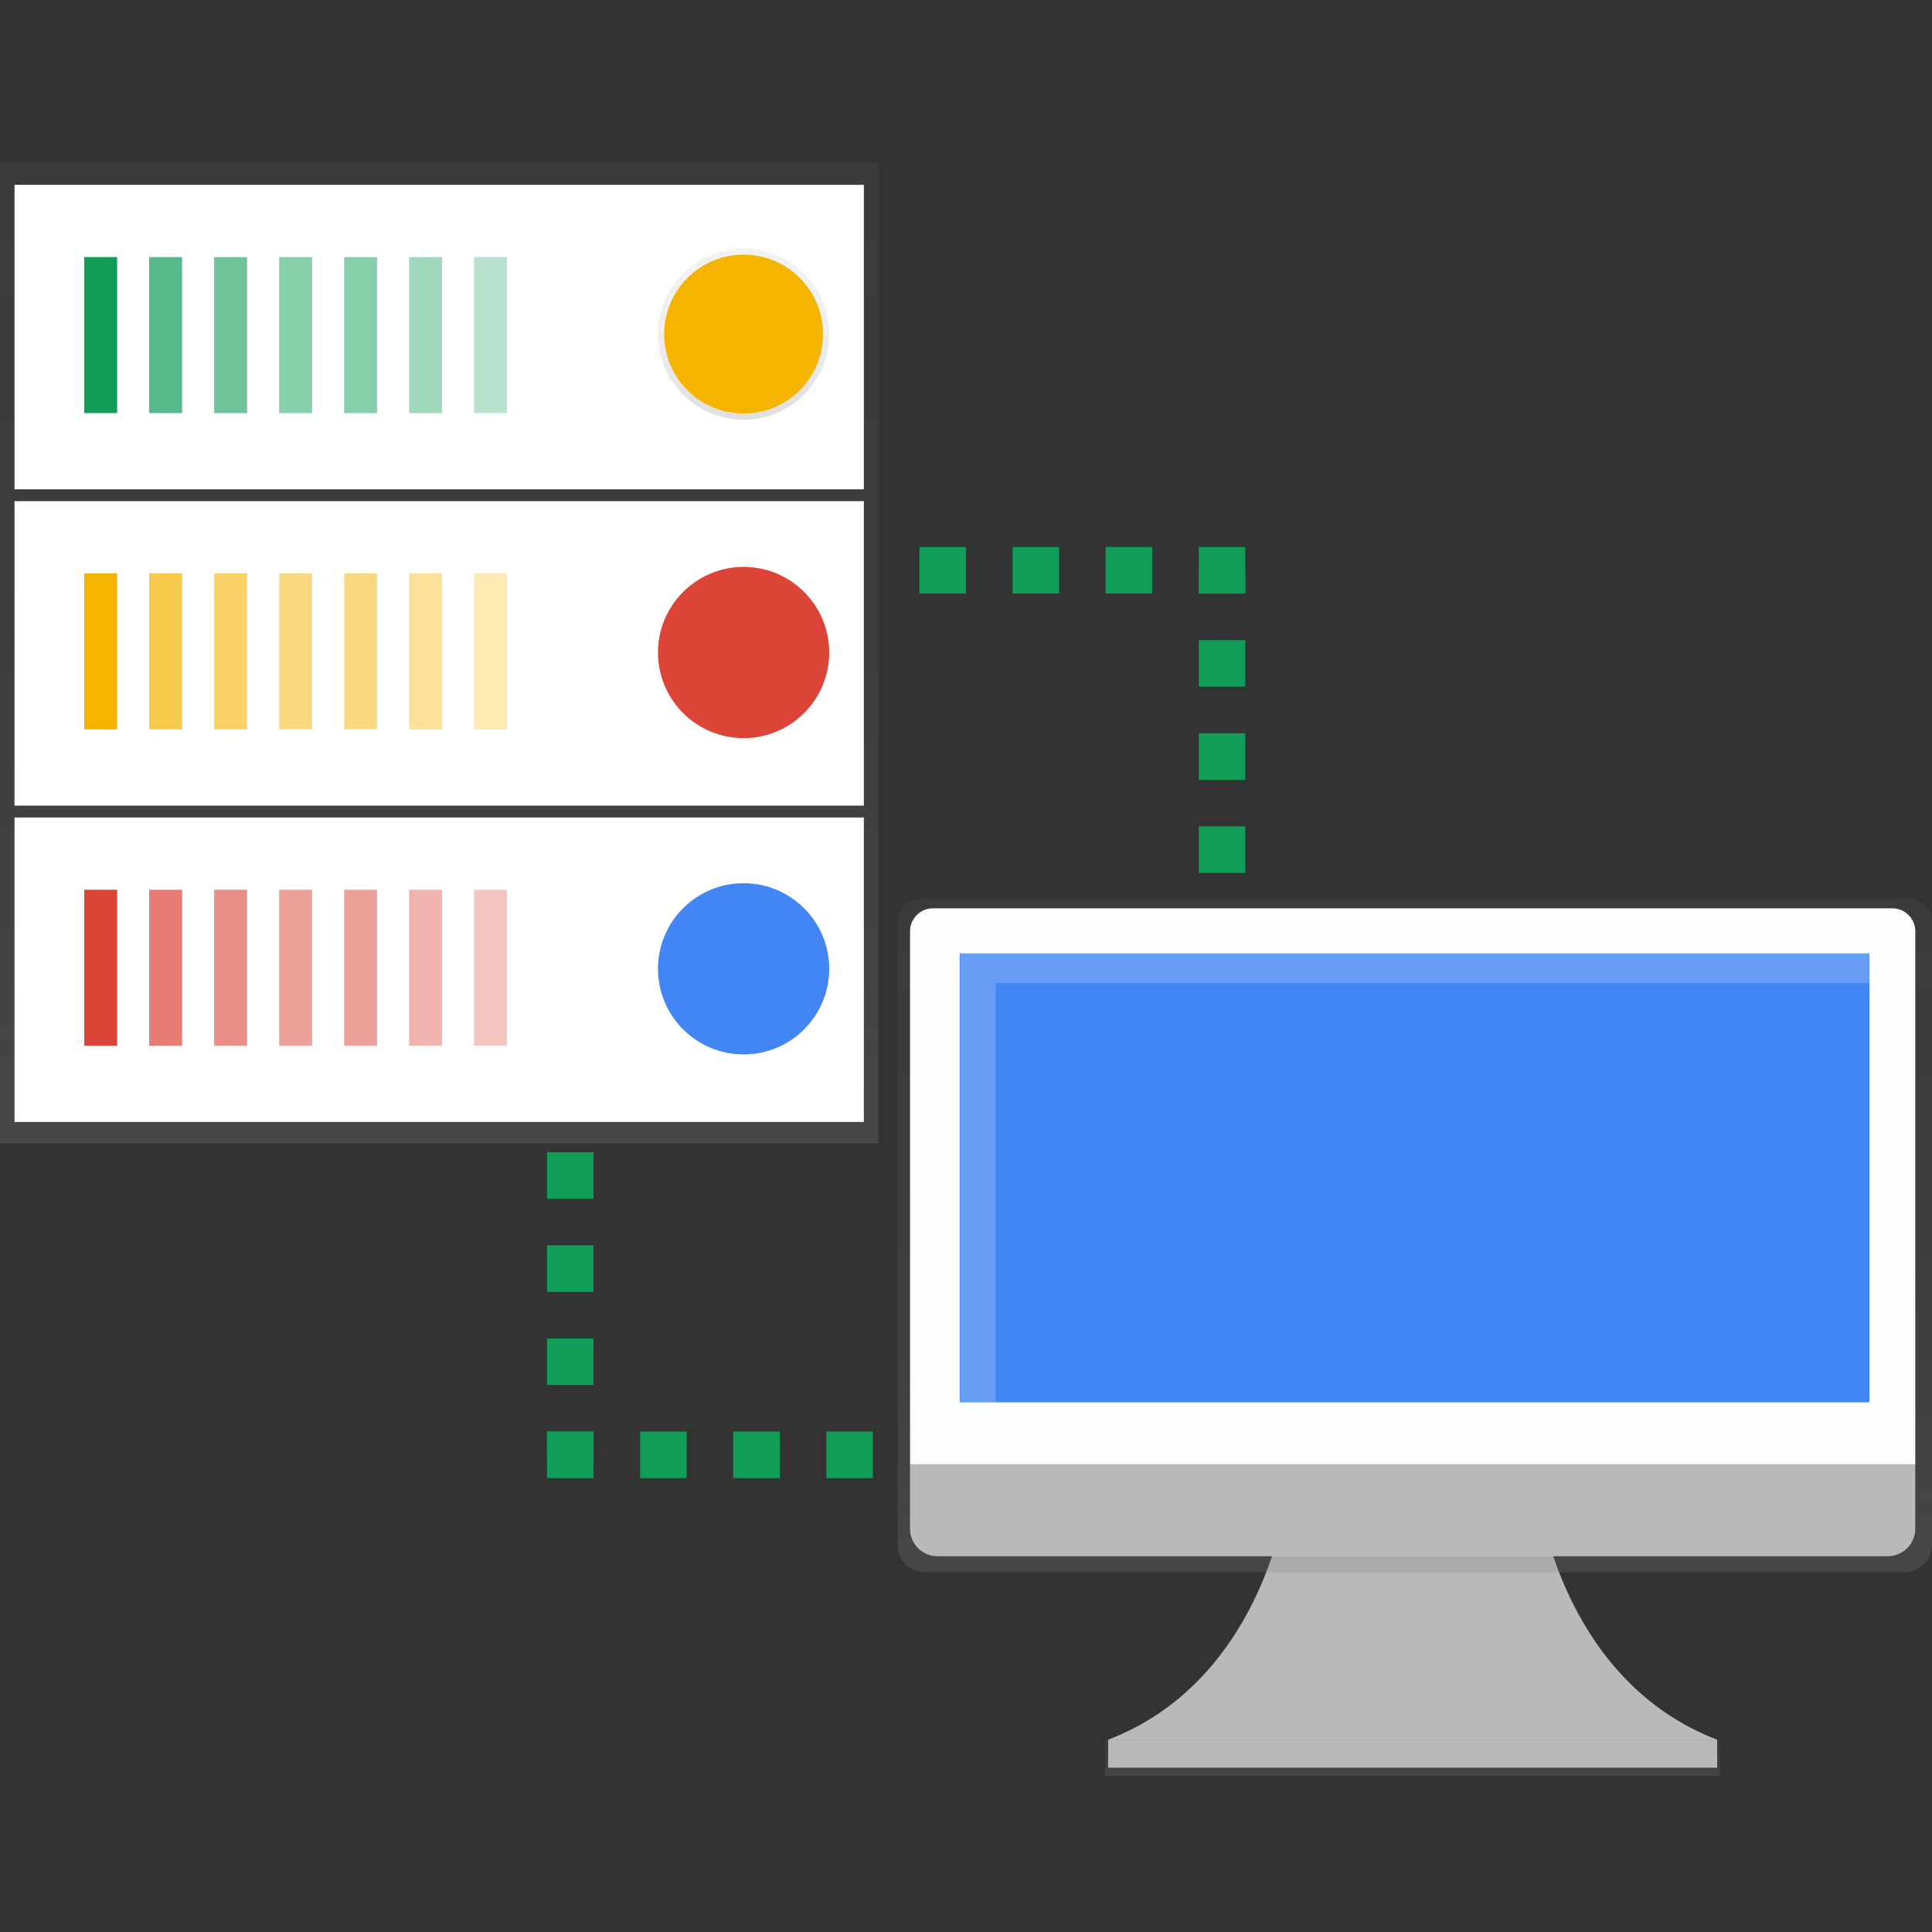 <svg xmlns="http://www.w3.org/2000/svg" xmlns:xlink="http://www.w3.org/1999/xlink" width="83" height="83" viewBox="0 0 83 83">
  <rect x="0" y="0" width="83" height="83" fill="#333333" stroke="none"/>
  <defs>
    <linearGradient id="linear-gradient" x1="0.5" y1="1" x2="0.5" gradientUnits="objectBoundingBox">
      <stop offset="0" stop-color="gray" stop-opacity="0.251"/>
      <stop offset="0.54" stop-color="gray" stop-opacity="0.122"/>
      <stop offset="1" stop-color="gray" stop-opacity="0.102"/>
    </linearGradient>
  </defs>
  <g id="Group_2047" data-name="Group 2047" transform="translate(12634 11289)">
    <g id="Group_2044" data-name="Group 2044" transform="translate(-1 -10)">
      <rect id="Rectangle_1777" data-name="Rectangle 1777" width="37.736" height="42.117" transform="translate(-12633 -11272)" fill="url(#linear-gradient)"/>
      <rect id="Rectangle_1778" data-name="Rectangle 1778" width="36.488" height="13.08" transform="translate(-12632.377 -11243.88)" fill="#fff"/>
      <rect id="Rectangle_1779" data-name="Rectangle 1779" width="1.414" height="6.702" transform="translate(-12629.382 -11240.777)" fill="#db4437"/>
      <g id="Group_2021" data-name="Group 2021" transform="translate(-12626.591 -11240.777)" opacity="0.7">
        <rect id="Rectangle_1780" data-name="Rectangle 1780" width="1.414" height="6.702" fill="#db4437"/>
      </g>
      <g id="Group_2022" data-name="Group 2022" transform="translate(-12623.799 -11240.777)" opacity="0.6">
        <rect id="Rectangle_1781" data-name="Rectangle 1781" width="1.414" height="6.702" fill="#db4437"/>
      </g>
      <g id="Group_2023" data-name="Group 2023" transform="translate(-12621.007 -11240.777)" opacity="0.5">
        <rect id="Rectangle_1782" data-name="Rectangle 1782" width="1.414" height="6.702" fill="#db4437"/>
      </g>
      <g id="Group_2024" data-name="Group 2024" transform="translate(-12618.216 -11240.777)" opacity="0.5">
        <rect id="Rectangle_1783" data-name="Rectangle 1783" width="1.414" height="6.702" fill="#db4437"/>
      </g>
      <g id="Group_2025" data-name="Group 2025" transform="translate(-12615.425 -11240.777)" opacity="0.4">
        <rect id="Rectangle_1784" data-name="Rectangle 1784" width="1.414" height="6.702" fill="#db4437"/>
      </g>
      <g id="Group_2026" data-name="Group 2026" transform="translate(-12612.633 -11240.777)" opacity="0.3">
        <rect id="Rectangle_1785" data-name="Rectangle 1785" width="1.414" height="6.702" fill="#db4437"/>
      </g>
      <circle id="Ellipse_158" data-name="Ellipse 158" cx="3.412" cy="3.412" r="3.412" transform="translate(-12604.466 -11240.882)" fill="#6c63ff"/>
      <rect id="Rectangle_1786" data-name="Rectangle 1786" width="36.488" height="13.08" transform="translate(-12632.377 -11257.47)" fill="#fff"/>
      <rect id="Rectangle_1787" data-name="Rectangle 1787" width="1.414" height="6.702" transform="translate(-12629.382 -11254.367)" fill="#f4b400"/>
      <g id="Group_2027" data-name="Group 2027" transform="translate(-12626.591 -11254.367)" opacity="0.7">
        <rect id="Rectangle_1788" data-name="Rectangle 1788" width="1.414" height="6.702" fill="#f4b400"/>
      </g>
      <g id="Group_2028" data-name="Group 2028" transform="translate(-12623.799 -11254.367)" opacity="0.6">
        <rect id="Rectangle_1789" data-name="Rectangle 1789" width="1.414" height="6.702" fill="#f4b400"/>
      </g>
      <g id="Group_2029" data-name="Group 2029" transform="translate(-12621.007 -11254.367)" opacity="0.5">
        <rect id="Rectangle_1790" data-name="Rectangle 1790" width="1.414" height="6.702" fill="#f4b400"/>
      </g>
      <g id="Group_2030" data-name="Group 2030" transform="translate(-12618.216 -11254.367)" opacity="0.5">
        <rect id="Rectangle_1791" data-name="Rectangle 1791" width="1.414" height="6.702" fill="#f4b400"/>
      </g>
      <g id="Group_2031" data-name="Group 2031" transform="translate(-12615.425 -11254.367)" opacity="0.4">
        <rect id="Rectangle_1792" data-name="Rectangle 1792" width="1.414" height="6.702" fill="#f4b400"/>
      </g>
      <g id="Group_2032" data-name="Group 2032" transform="translate(-12612.633 -11254.367)" opacity="0.3">
        <rect id="Rectangle_1793" data-name="Rectangle 1793" width="1.414" height="6.702" fill="#f4b400"/>
      </g>
      <circle id="Ellipse_159" data-name="Ellipse 159" cx="3.412" cy="3.412" r="3.412" transform="translate(-12604.466 -11254.47)" fill="#6c63ff"/>
      <rect id="Rectangle_1794" data-name="Rectangle 1794" width="36.488" height="13.08" transform="translate(-12632.377 -11271.059)" fill="#fff"/>
      <rect id="Rectangle_1795" data-name="Rectangle 1795" width="1.414" height="6.702" transform="translate(-12629.382 -11267.956)" fill="#0f9d58"/>
      <g id="Group_2033" data-name="Group 2033" transform="translate(-12626.591 -11267.956)" opacity="0.7">
        <rect id="Rectangle_1796" data-name="Rectangle 1796" width="1.414" height="6.702" fill="#0f9d58"/>
      </g>
      <g id="Group_2034" data-name="Group 2034" transform="translate(-12623.799 -11267.956)" opacity="0.6">
        <rect id="Rectangle_1797" data-name="Rectangle 1797" width="1.414" height="6.702" fill="#0f9d58"/>
      </g>
      <g id="Group_2035" data-name="Group 2035" transform="translate(-12621.007 -11267.956)" opacity="0.5">
        <rect id="Rectangle_1798" data-name="Rectangle 1798" width="1.414" height="6.702" fill="#0f9d58"/>
      </g>
      <g id="Group_2036" data-name="Group 2036" transform="translate(-12618.216 -11267.956)" opacity="0.5">
        <rect id="Rectangle_1799" data-name="Rectangle 1799" width="1.414" height="6.702" fill="#0f9d58"/>
      </g>
      <g id="Group_2037" data-name="Group 2037" transform="translate(-12615.425 -11267.956)" opacity="0.4">
        <rect id="Rectangle_1800" data-name="Rectangle 1800" width="1.414" height="6.702" fill="#0f9d58"/>
      </g>
      <g id="Group_2038" data-name="Group 2038" transform="translate(-12612.633 -11267.956)" opacity="0.3">
        <rect id="Rectangle_1801" data-name="Rectangle 1801" width="1.414" height="6.702" fill="#0f9d58"/>
      </g>
      <circle id="Ellipse_160" data-name="Ellipse 160" cx="3.678" cy="3.678" r="3.678" transform="translate(-12604.732 -11268.325)" fill="url(#linear-gradient)"/>
      <circle id="Ellipse_161" data-name="Ellipse 161" cx="3.678" cy="3.678" r="3.678" transform="translate(-12604.732 -11254.646)" fill="#db4437"/>
      <circle id="Ellipse_162" data-name="Ellipse 162" cx="3.678" cy="3.678" r="3.678" transform="translate(-12604.732 -11241.057)" fill="#4285f4"/>
      <circle id="Ellipse_163" data-name="Ellipse 163" cx="3.412" cy="3.412" r="3.412" transform="translate(-12604.466 -11268.06)" fill="#f4b400"/>
      <path id="Path_996" data-name="Path 996" d="M685.094,703.08s1.094,7.389,7.554,9.853H666.48c6.459-2.463,7.554-9.853,7.554-9.853Z" transform="translate(-13251.876 -11917.195)" fill="#b9b9b9"/>
      <rect id="Rectangle_1802" data-name="Rectangle 1802" width="26.41" height="1.561" transform="translate(-12585.523 -11204.263)" fill="url(#linear-gradient)"/>
      <rect id="Rectangle_1803" data-name="Rectangle 1803" width="26.163" height="1.205" transform="translate(-12585.393 -11204.263)" fill="#b9b9b9"/>
      <path id="Path_997" data-name="Path 997" d="M611.451,417H568.987a.987.987,0,0,0-.987.987v26.754a1.181,1.181,0,0,0,1.181,1.181h42.077a1.181,1.181,0,0,0,1.181-1.181V417.987A.987.987,0,0,0,611.451,417Z" transform="translate(-13162.438 -11657.381)" fill="url(#linear-gradient)"/>
      <path id="Path_998" data-name="Path 998" d="M426.807,348.78h41.212a.987.987,0,0,1,.987.987v22.9H425.82v-22.9A.987.987,0,0,1,426.807,348.78Z" transform="translate(-13019.724 -11588.757)" fill="#fdfdfd"/>
      <path id="Path_999" data-name="Path 999" d="M615.825,685.561H575a1.181,1.181,0,0,1-1.181-1.181v-2.76h43.186v2.76A1.181,1.181,0,0,1,615.825,685.561Z" transform="translate(-13167.724 -11897.705)" fill="#b9b9b9"/>
      <path id="Path_1082" data-name="Path 1082" d="M0,0H39.081V19.286H0Z" transform="translate(-12591.769 -11238.042)" fill="#4285f4"/>
      <path id="Path_1000" data-name="Path 1000" d="M450.861,371.076h37.559V369.79H449.34v19.286h1.521Z" transform="translate(-13041.084 -11607.838)" fill="#fff" opacity="0.2"/>
      <g id="Group_2042" data-name="Group 2042" transform="translate(37 -2)">
        <line id="Line_71" data-name="Line 71" y2="13" transform="translate(-12645.5 -11227.5)" fill="none" stroke="#0f9d58" stroke-width="2" stroke-dasharray="2"/>
        <line id="Line_72" data-name="Line 72" x2="14" transform="translate(-12646.5 -11214.5)" fill="none" stroke="#0f9d58" stroke-width="2" stroke-dasharray="2"/>
      </g>
      <g id="Group_2043" data-name="Group 2043" transform="translate(-12593.5 -11254.5)">
        <line id="Line_71-2" data-name="Line 71" y1="13" transform="translate(13)" fill="none" stroke="#0f9d58" stroke-width="2" stroke-dasharray="2"/>
        <line id="Line_72-2" data-name="Line 72" x1="14" transform="translate(0 0)" fill="none" stroke="#0f9d58" stroke-width="2" stroke-dasharray="2"/>
      </g>
    </g>
    <rect id="Rectangle_1804" data-name="Rectangle 1804" width="83" height="83" transform="translate(-12634 -11289)" fill="rgba(255,255,255,0)"/>
  </g>
</svg>
